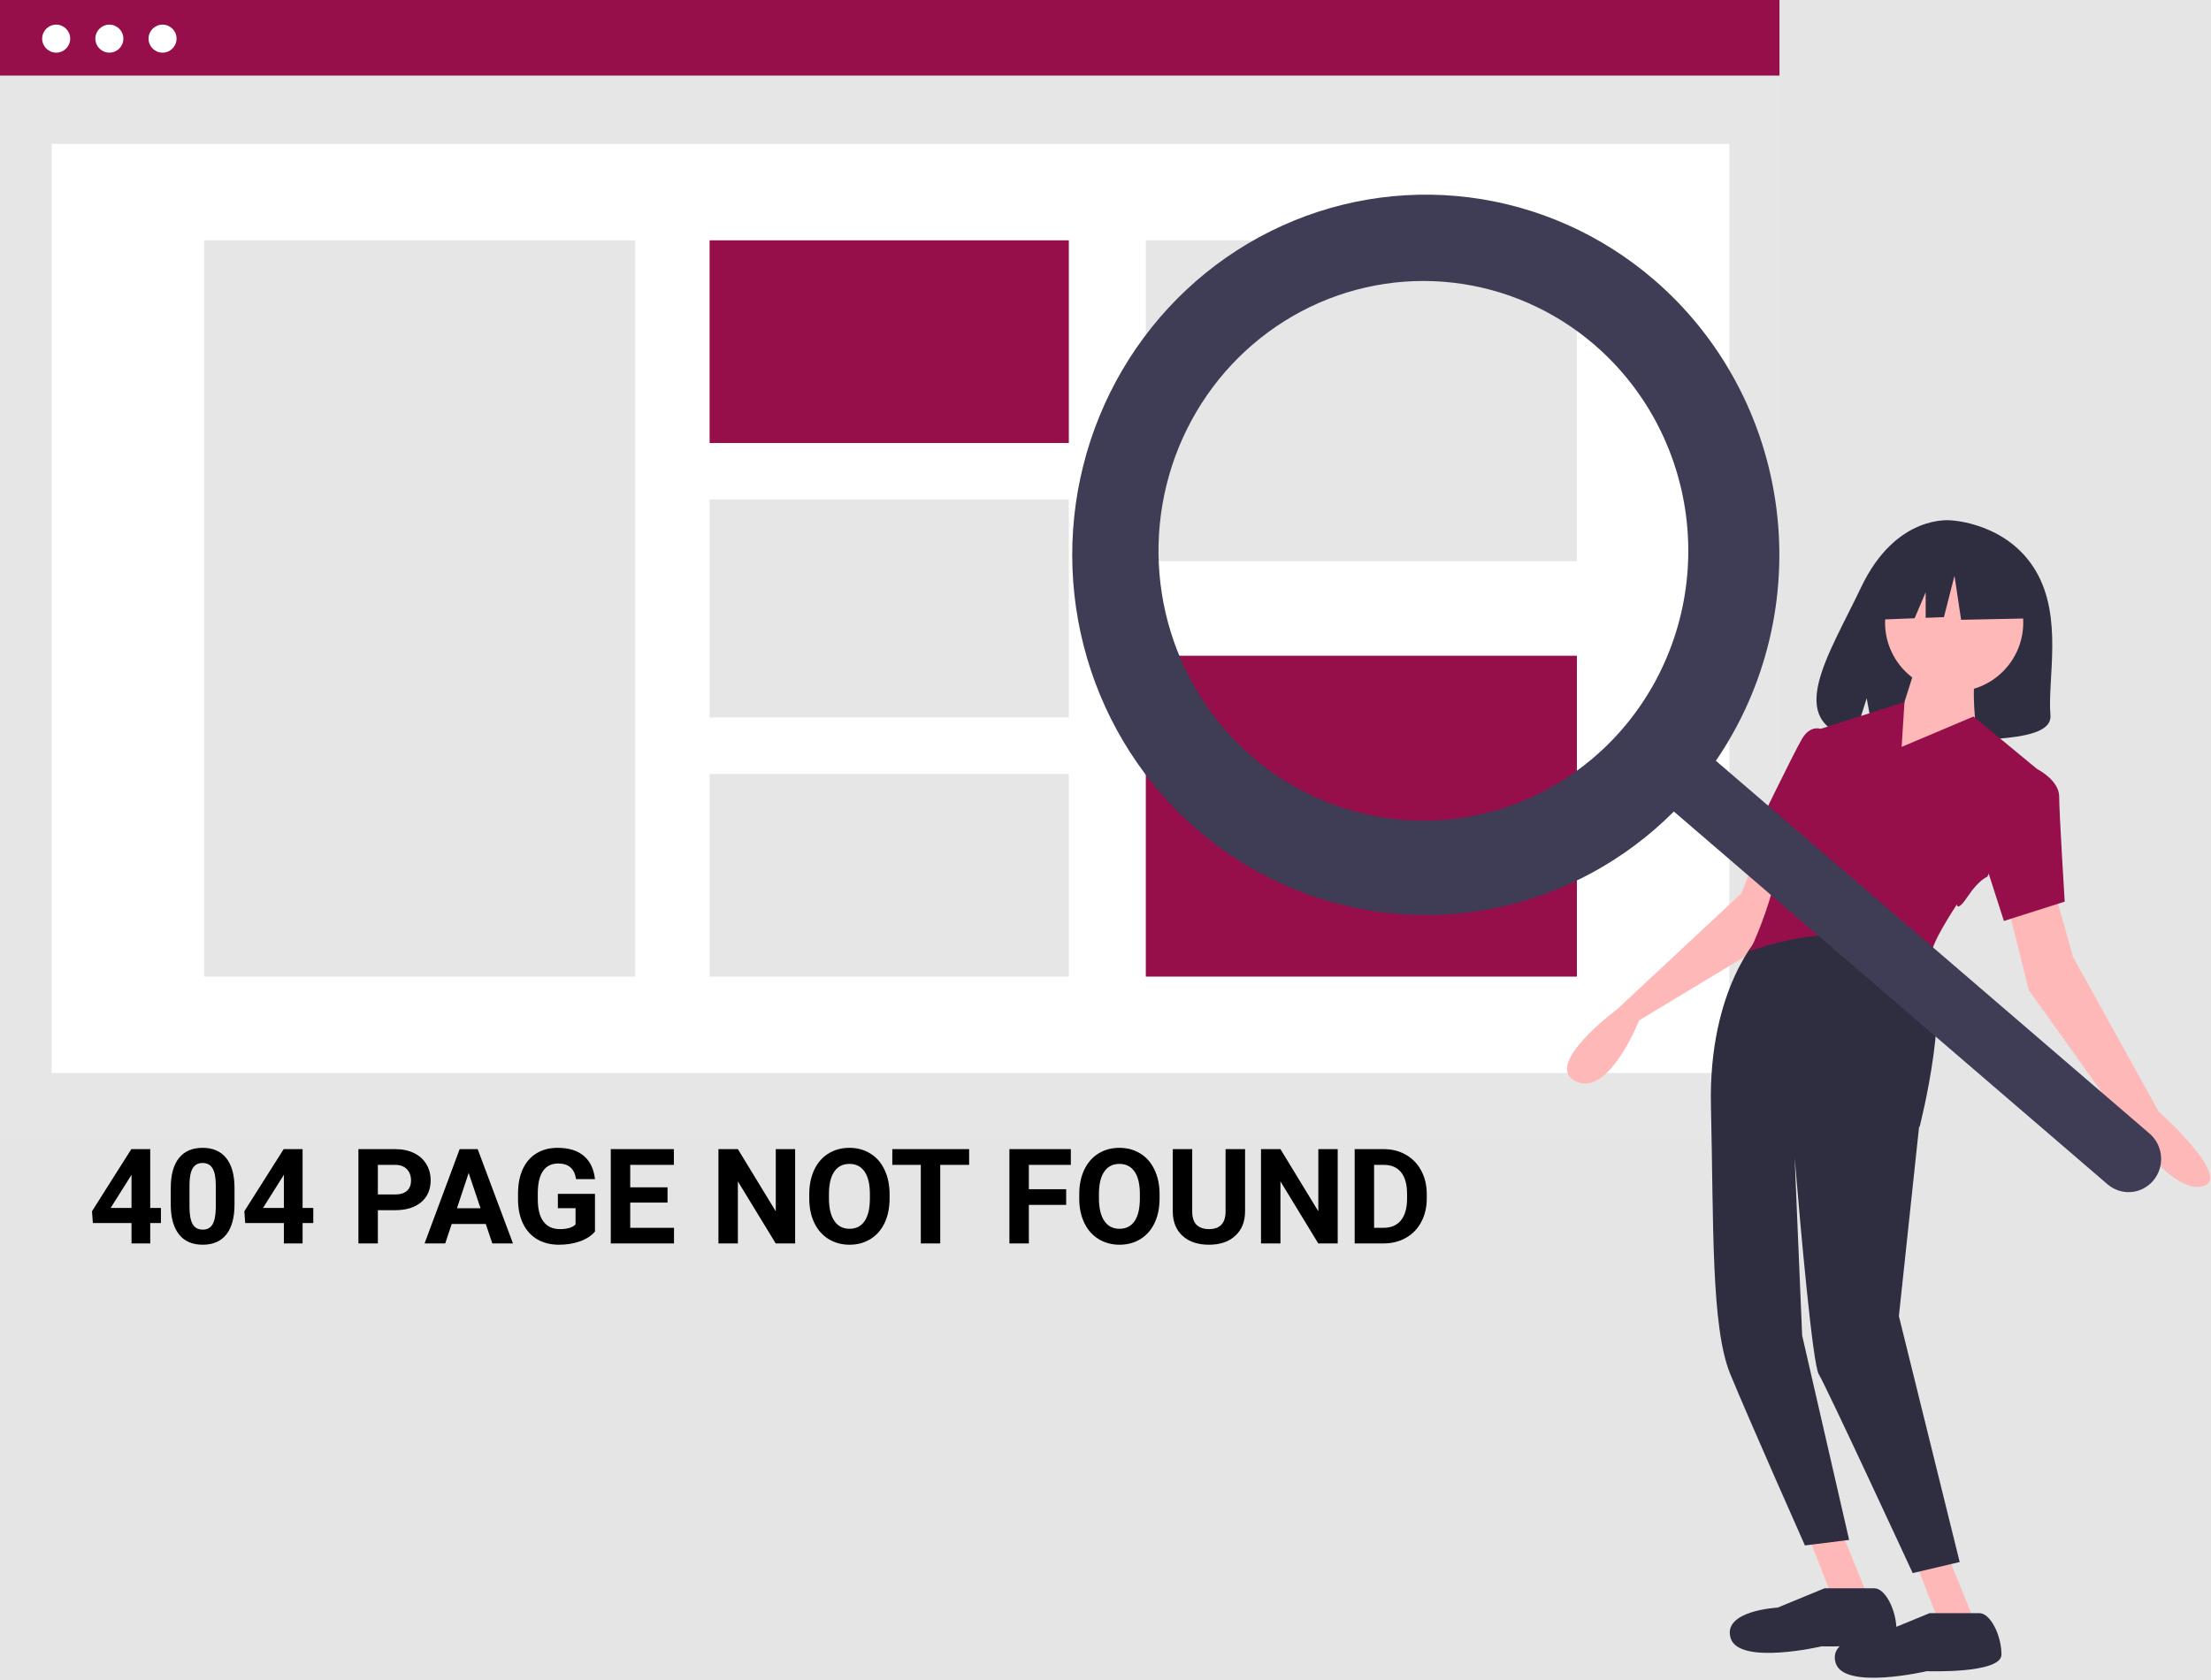 <svg width="800" height="608" viewBox="0 0 800 608" fill="none" xmlns="http://www.w3.org/2000/svg">
<rect width="800" height="608" fill="#E5E5E5"/>
<g id="undraw_web_search_eetr 1" clip-path="url(#clip0)">
<path id="Vector" d="M644.137 0.365H0.275V412.723H644.137V0.365Z" fill="#E6E6E6"/>
<path id="Vector_2" d="M625.725 52.085H18.686V388.328H625.725V52.085Z" fill="white"/>
<path id="Vector_3" d="M643.862 0H0V27.354H643.862V0Z" fill="#960F4A"/>
<path id="Vector_4" d="M20.327 19.054C23.127 19.054 25.397 16.785 25.397 13.985C25.397 11.185 23.127 8.915 20.327 8.915C17.527 8.915 15.257 11.185 15.257 13.985C15.257 16.785 17.527 19.054 20.327 19.054Z" fill="white"/>
<path id="Vector_5" d="M39.571 19.054C42.371 19.054 44.64 16.785 44.64 13.985C44.64 11.185 42.371 8.915 39.571 8.915C36.771 8.915 34.501 11.185 34.501 13.985C34.501 16.785 36.771 19.054 39.571 19.054Z" fill="white"/>
<path id="Vector_6" d="M58.814 19.054C61.614 19.054 63.884 16.785 63.884 13.985C63.884 11.185 61.614 8.915 58.814 8.915C56.014 8.915 53.744 11.185 53.744 13.985C53.744 16.785 56.014 19.054 58.814 19.054Z" fill="white"/>
<path id="Vector_7" d="M229.824 86.973H73.844V353.44H229.824V86.973Z" fill="#E6E6E6"/>
<path id="Vector_8" d="M386.733 86.973H256.75V160.321H386.733V86.973Z" fill="#960F4A"/>
<path id="Vector_9" d="M386.733 180.747H256.75V259.666H386.733V180.747Z" fill="#E6E6E6"/>
<path id="Vector_10" d="M386.733 280.092H256.75V353.44H386.733V280.092Z" fill="#E6E6E6"/>
<path id="Vector_11" d="M570.568 86.973H414.587V203.098H570.568V86.973Z" fill="#E6E6E6"/>
<path id="Vector_12" d="M570.568 237.315H414.587V353.44H570.568V237.315Z" fill="#960F4A"/>
<path id="Vector_13" d="M736.639 206.679C726.35 189.144 705.994 188.326 705.994 188.326C705.994 188.326 686.158 185.768 673.434 212.475C661.574 237.368 645.205 261.402 670.799 267.23L675.422 252.717L678.285 268.31C681.929 268.575 685.584 268.638 689.235 268.499C716.644 267.606 742.746 268.76 741.906 258.84C740.789 245.652 746.539 223.552 736.639 206.679Z" fill="#2F2E41"/>
<path id="Vector_14" d="M639.068 300.306L630.068 323.306L585.068 365.306C585.068 365.306 558.068 385.306 570.068 391.306C582.068 397.306 593.068 369.306 593.068 369.306L641.068 340.306L651.068 307.306L639.068 300.306Z" fill="#FFB8B8"/>
<path id="Vector_15" d="M654.068 555.306L663.068 578.306H676.068L665.068 551.306L654.068 555.306Z" fill="#FFB8B8"/>
<path id="Vector_16" d="M693.068 565.306L702.068 588.306H715.068L704.068 561.306L693.068 565.306Z" fill="#FFB8B8"/>
<path id="Vector_17" d="M692.068 569.306L709.068 565.306L687.068 476.306L694.373 407.825L694.568 407.806C694.568 407.806 707.068 359.306 697.068 346.306C687.068 333.306 637.068 338.306 637.068 338.306C637.068 338.306 618.068 357.306 619.068 400.306C620.068 443.306 619.068 480.306 626.068 497.306C633.068 514.306 653.068 559.306 653.068 559.306L669.068 557.306L652.068 483.306L649.35 418.979C651.513 444.757 655.867 493.637 658.068 497.306C661.068 502.306 692.068 569.306 692.068 569.306Z" fill="#2F2E41"/>
<path id="Vector_18" d="M743.068 321.306L750.068 346.306L781.068 402.306C781.068 402.306 808.068 426.306 797.068 429.306C786.068 432.306 769.068 407.306 769.068 407.306L734.068 358.306L725.068 322.306L743.068 321.306Z" fill="#FFB8B8"/>
<path id="Vector_19" d="M707.068 250.306C720.875 250.306 732.068 239.113 732.068 225.306C732.068 211.499 720.875 200.306 707.068 200.306C693.261 200.306 682.068 211.499 682.068 225.306C682.068 239.113 693.261 250.306 707.068 250.306Z" fill="#FFB8B8"/>
<path id="Vector_20" d="M694.068 238.306L688.068 257.306L678.068 279.306L715.068 264.306C715.068 264.306 713.068 248.306 715.068 244.306L694.068 238.306Z" fill="#FFB8B8"/>
<path id="Vector_21" d="M737.068 278.306L714.068 259.306L688.068 270.306L689.087 254.08L661.346 262.94L657.068 264.306L651.068 295.306C651.068 295.306 647.068 298.306 643.068 315.306C640.759 325.296 637.407 335.016 633.068 344.306C633.068 344.306 676.068 327.306 697.068 350.306C697.068 350.306 700.068 348.306 699.068 345.306C698.068 342.306 708.068 327.306 708.068 327.306C708.068 327.306 708.068 330.306 712.068 324.306C716.068 318.306 719.068 317.306 719.068 317.306L737.068 278.306Z" fill="#960F4A"/>
<path id="Vector_22" d="M663.068 267.306L658.7 263.784C658.7 263.784 655.068 262.306 652.068 267.306C649.068 272.306 634.068 303.306 634.068 303.306L652.068 312.306L663.068 267.306Z" fill="#960F4A"/>
<path id="Vector_23" d="M723.068 277.306L737.068 278.306C737.068 278.306 745.068 282.306 745.068 288.306C745.068 294.306 747.068 326.306 747.068 326.306L725.068 333.306L716.068 305.306L723.068 277.306Z" fill="#960F4A"/>
<path id="Vector_24" d="M660.179 574.806L643.179 581.806C643.179 581.806 623.179 582.806 626.179 592.806C629.179 602.806 659.179 595.806 659.179 595.806C659.179 595.806 686.179 596.806 686.179 589.806C686.179 582.806 682.179 574.806 678.179 574.806H660.179Z" fill="#2F2E41"/>
<path id="Vector_25" d="M698.179 583.806L681.179 590.806C681.179 590.806 661.179 591.806 664.179 601.806C667.179 611.806 697.179 604.806 697.179 604.806C697.179 604.806 724.179 605.806 724.179 598.806C724.179 591.806 720.179 583.806 716.179 583.806H698.179Z" fill="#2F2E41"/>
<path id="Vector_26" d="M732.09 204.989L711.979 194.363L684.208 198.71L678.462 224.307L692.765 223.753L696.761 214.348V223.598L703.361 223.342L707.191 208.37L709.585 224.307L733.048 223.824L732.09 204.989Z" fill="#2F2E41"/>
<path id="404 PAGE NOT FOUND" d="M54.359 437.156H58.227V442.617H54.359V450H47.586V442.617H33.594L33.289 438.352L47.516 415.875H54.359V437.156ZM40.039 437.156H47.586V425.109L47.141 425.883L40.039 437.156ZM84.852 435.891C84.852 440.609 83.875 444.219 81.922 446.719C79.969 449.219 77.109 450.469 73.344 450.469C69.625 450.469 66.781 449.242 64.812 446.789C62.844 444.336 61.836 440.82 61.789 436.242V429.961C61.789 425.195 62.773 421.578 64.742 419.109C66.727 416.641 69.578 415.406 73.297 415.406C77.016 415.406 79.859 416.633 81.828 419.086C83.797 421.523 84.805 425.031 84.852 429.609V435.891ZM78.078 429C78.078 426.172 77.688 424.117 76.906 422.836C76.141 421.539 74.938 420.891 73.297 420.891C71.703 420.891 70.523 421.508 69.758 422.742C69.008 423.961 68.609 425.875 68.562 428.484V436.781C68.562 439.562 68.938 441.633 69.688 442.992C70.453 444.336 71.672 445.008 73.344 445.008C75 445.008 76.195 444.359 76.93 443.062C77.664 441.766 78.047 439.781 78.078 437.109V429ZM109.484 437.156H113.352V442.617H109.484V450H102.711V442.617H88.719L88.414 438.352L102.641 415.875H109.484V437.156ZM95.164 437.156H102.711V425.109L102.266 425.883L95.164 437.156ZM136.719 437.977V450H129.688V415.875H143C145.562 415.875 147.812 416.344 149.75 417.281C151.703 418.219 153.203 419.555 154.25 421.289C155.297 423.008 155.82 424.969 155.82 427.172C155.82 430.516 154.672 433.156 152.375 435.094C150.094 437.016 146.93 437.977 142.883 437.977H136.719ZM136.719 432.281H143C144.859 432.281 146.273 431.844 147.242 430.969C148.227 430.094 148.719 428.844 148.719 427.219C148.719 425.547 148.227 424.195 147.242 423.164C146.258 422.133 144.898 421.602 143.164 421.57H136.719V432.281ZM175.766 442.969H163.438L161.094 450H153.617L166.32 415.875H172.836L185.609 450H178.133L175.766 442.969ZM165.336 437.273H173.867L169.578 424.5L165.336 437.273ZM215.281 445.688C214.016 447.203 212.227 448.383 209.914 449.227C207.602 450.055 205.039 450.469 202.227 450.469C199.273 450.469 196.68 449.828 194.445 448.547C192.227 447.25 190.508 445.375 189.289 442.922C188.086 440.469 187.469 437.586 187.438 434.273V431.953C187.438 428.547 188.008 425.602 189.148 423.117C190.305 420.617 191.961 418.711 194.117 417.398C196.289 416.07 198.828 415.406 201.734 415.406C205.781 415.406 208.945 416.375 211.227 418.312C213.508 420.234 214.859 423.039 215.281 426.727H208.438C208.125 424.773 207.43 423.344 206.352 422.438C205.289 421.531 203.82 421.078 201.945 421.078C199.555 421.078 197.734 421.977 196.484 423.773C195.234 425.57 194.602 428.242 194.586 431.789V433.969C194.586 437.547 195.266 440.25 196.625 442.078C197.984 443.906 199.977 444.82 202.602 444.82C205.242 444.82 207.125 444.258 208.25 443.133V437.25H201.852V432.07H215.281V445.688ZM241.531 435.211H228.031V444.352H243.875V450H221V415.875H243.828V421.57H228.031V429.703H241.531V435.211ZM287.703 450H280.672L266.984 427.547V450H259.953V415.875H266.984L280.695 438.375V415.875H287.703V450ZM321.875 433.711C321.875 437.07 321.281 440.016 320.094 442.547C318.906 445.078 317.203 447.031 314.984 448.406C312.781 449.781 310.25 450.469 307.391 450.469C304.562 450.469 302.039 449.789 299.82 448.43C297.602 447.07 295.883 445.133 294.664 442.617C293.445 440.086 292.828 437.18 292.812 433.898V432.211C292.812 428.852 293.414 425.898 294.617 423.352C295.836 420.789 297.547 418.828 299.75 417.469C301.969 416.094 304.5 415.406 307.344 415.406C310.188 415.406 312.711 416.094 314.914 417.469C317.133 418.828 318.844 420.789 320.047 423.352C321.266 425.898 321.875 428.844 321.875 432.188V433.711ZM314.75 432.164C314.75 428.586 314.109 425.867 312.828 424.008C311.547 422.148 309.719 421.219 307.344 421.219C304.984 421.219 303.164 422.141 301.883 423.984C300.602 425.812 299.953 428.5 299.938 432.047V433.711C299.938 437.195 300.578 439.898 301.859 441.82C303.141 443.742 304.984 444.703 307.391 444.703C309.75 444.703 311.562 443.781 312.828 441.938C314.094 440.078 314.734 437.375 314.75 433.828V432.164ZM350.656 421.57H340.203V450H333.172V421.57H322.859V415.875H350.656V421.57ZM385.766 436.055H372.266V450H365.234V415.875H387.453V421.57H372.266V430.383H385.766V436.055ZM419.562 433.711C419.562 437.07 418.969 440.016 417.781 442.547C416.594 445.078 414.891 447.031 412.672 448.406C410.469 449.781 407.938 450.469 405.078 450.469C402.25 450.469 399.727 449.789 397.508 448.43C395.289 447.07 393.57 445.133 392.352 442.617C391.133 440.086 390.516 437.18 390.5 433.898V432.211C390.5 428.852 391.102 425.898 392.305 423.352C393.523 420.789 395.234 418.828 397.438 417.469C399.656 416.094 402.188 415.406 405.031 415.406C407.875 415.406 410.398 416.094 412.602 417.469C414.82 418.828 416.531 420.789 417.734 423.352C418.953 425.898 419.562 428.844 419.562 432.188V433.711ZM412.438 432.164C412.438 428.586 411.797 425.867 410.516 424.008C409.234 422.148 407.406 421.219 405.031 421.219C402.672 421.219 400.852 422.141 399.57 423.984C398.289 425.812 397.641 428.5 397.625 432.047V433.711C397.625 437.195 398.266 439.898 399.547 441.82C400.828 443.742 402.672 444.703 405.078 444.703C407.438 444.703 409.25 443.781 410.516 441.938C411.781 440.078 412.422 437.375 412.438 433.828V432.164ZM450.5 415.875V438.352C450.5 442.086 449.328 445.039 446.984 447.211C444.656 449.383 441.469 450.469 437.422 450.469C433.438 450.469 430.273 449.414 427.93 447.305C425.586 445.195 424.391 442.297 424.344 438.609V415.875H431.375V438.398C431.375 440.633 431.906 442.266 432.969 443.297C434.047 444.312 435.531 444.82 437.422 444.82C441.375 444.82 443.383 442.742 443.445 438.586V415.875H450.5ZM484.016 450H476.984L463.297 427.547V450H456.266V415.875H463.297L477.008 438.375V415.875H484.016V450ZM490.156 450V415.875H500.656C503.656 415.875 506.336 416.555 508.695 417.914C511.07 419.258 512.922 421.18 514.25 423.68C515.578 426.164 516.242 428.992 516.242 432.164V433.734C516.242 436.906 515.586 439.727 514.273 442.195C512.977 444.664 511.141 446.578 508.766 447.938C506.391 449.297 503.711 449.984 500.727 450H490.156ZM497.188 421.57V444.352H500.586C503.336 444.352 505.438 443.453 506.891 441.656C508.344 439.859 509.086 437.289 509.117 433.945V432.141C509.117 428.672 508.398 426.047 506.961 424.266C505.523 422.469 503.422 421.57 500.656 421.57H497.188Z" fill="black"/>
<g id="search 1">
<g id="undraw web search eetr 1">
<path id="Vector_27" d="M598.394 101.175C579.44 84.878 556.246 74.546 531.635 71.437C507.024 68.327 482.055 72.573 459.769 83.659C437.483 94.744 418.84 112.191 406.107 133.876C393.375 155.563 387.103 180.552 388.054 205.802C389.006 231.054 397.139 255.479 411.466 276.106C425.793 296.733 445.694 312.673 468.749 321.985C491.803 331.297 517.017 333.58 541.322 328.557C565.628 323.533 587.975 311.42 605.647 293.691L762.57 428.611C763.754 429.629 765.122 430.399 766.597 430.878C768.072 431.357 769.626 431.535 771.169 431.401C772.711 431.268 774.213 430.827 775.589 430.102C776.964 429.378 778.186 428.384 779.184 427.179C780.182 425.973 780.938 424.579 781.407 423.075C781.877 421.572 782.052 419.989 781.921 418.417C781.79 416.845 781.356 415.315 780.646 413.913C779.934 412.512 778.959 411.268 777.776 410.25L620.853 275.329C639.082 248.67 646.884 216.035 642.729 183.82C638.575 151.604 622.764 122.131 598.394 101.175ZM588.278 262.337C576.053 277.1 559.806 287.838 541.592 293.192C523.379 298.545 504.015 298.276 485.951 292.418C467.888 286.558 451.935 275.372 440.11 260.276C428.286 245.178 421.12 226.846 419.519 207.599C417.919 188.352 421.956 169.054 431.12 152.144C440.284 135.235 454.163 121.474 471.001 112.602C487.84 103.73 506.883 100.145 525.721 102.301C544.559 104.457 562.347 112.256 576.836 124.713C596.263 141.417 608.384 165.3 610.53 191.11C612.675 216.92 604.671 242.541 588.278 262.337Z" fill="#3F3D56"/>
</g>
</g>
</g>
<defs>
<clipPath id="clip0">
<rect width="799.703" height="607.188" fill="white"/>
</clipPath>
</defs>
</svg>
